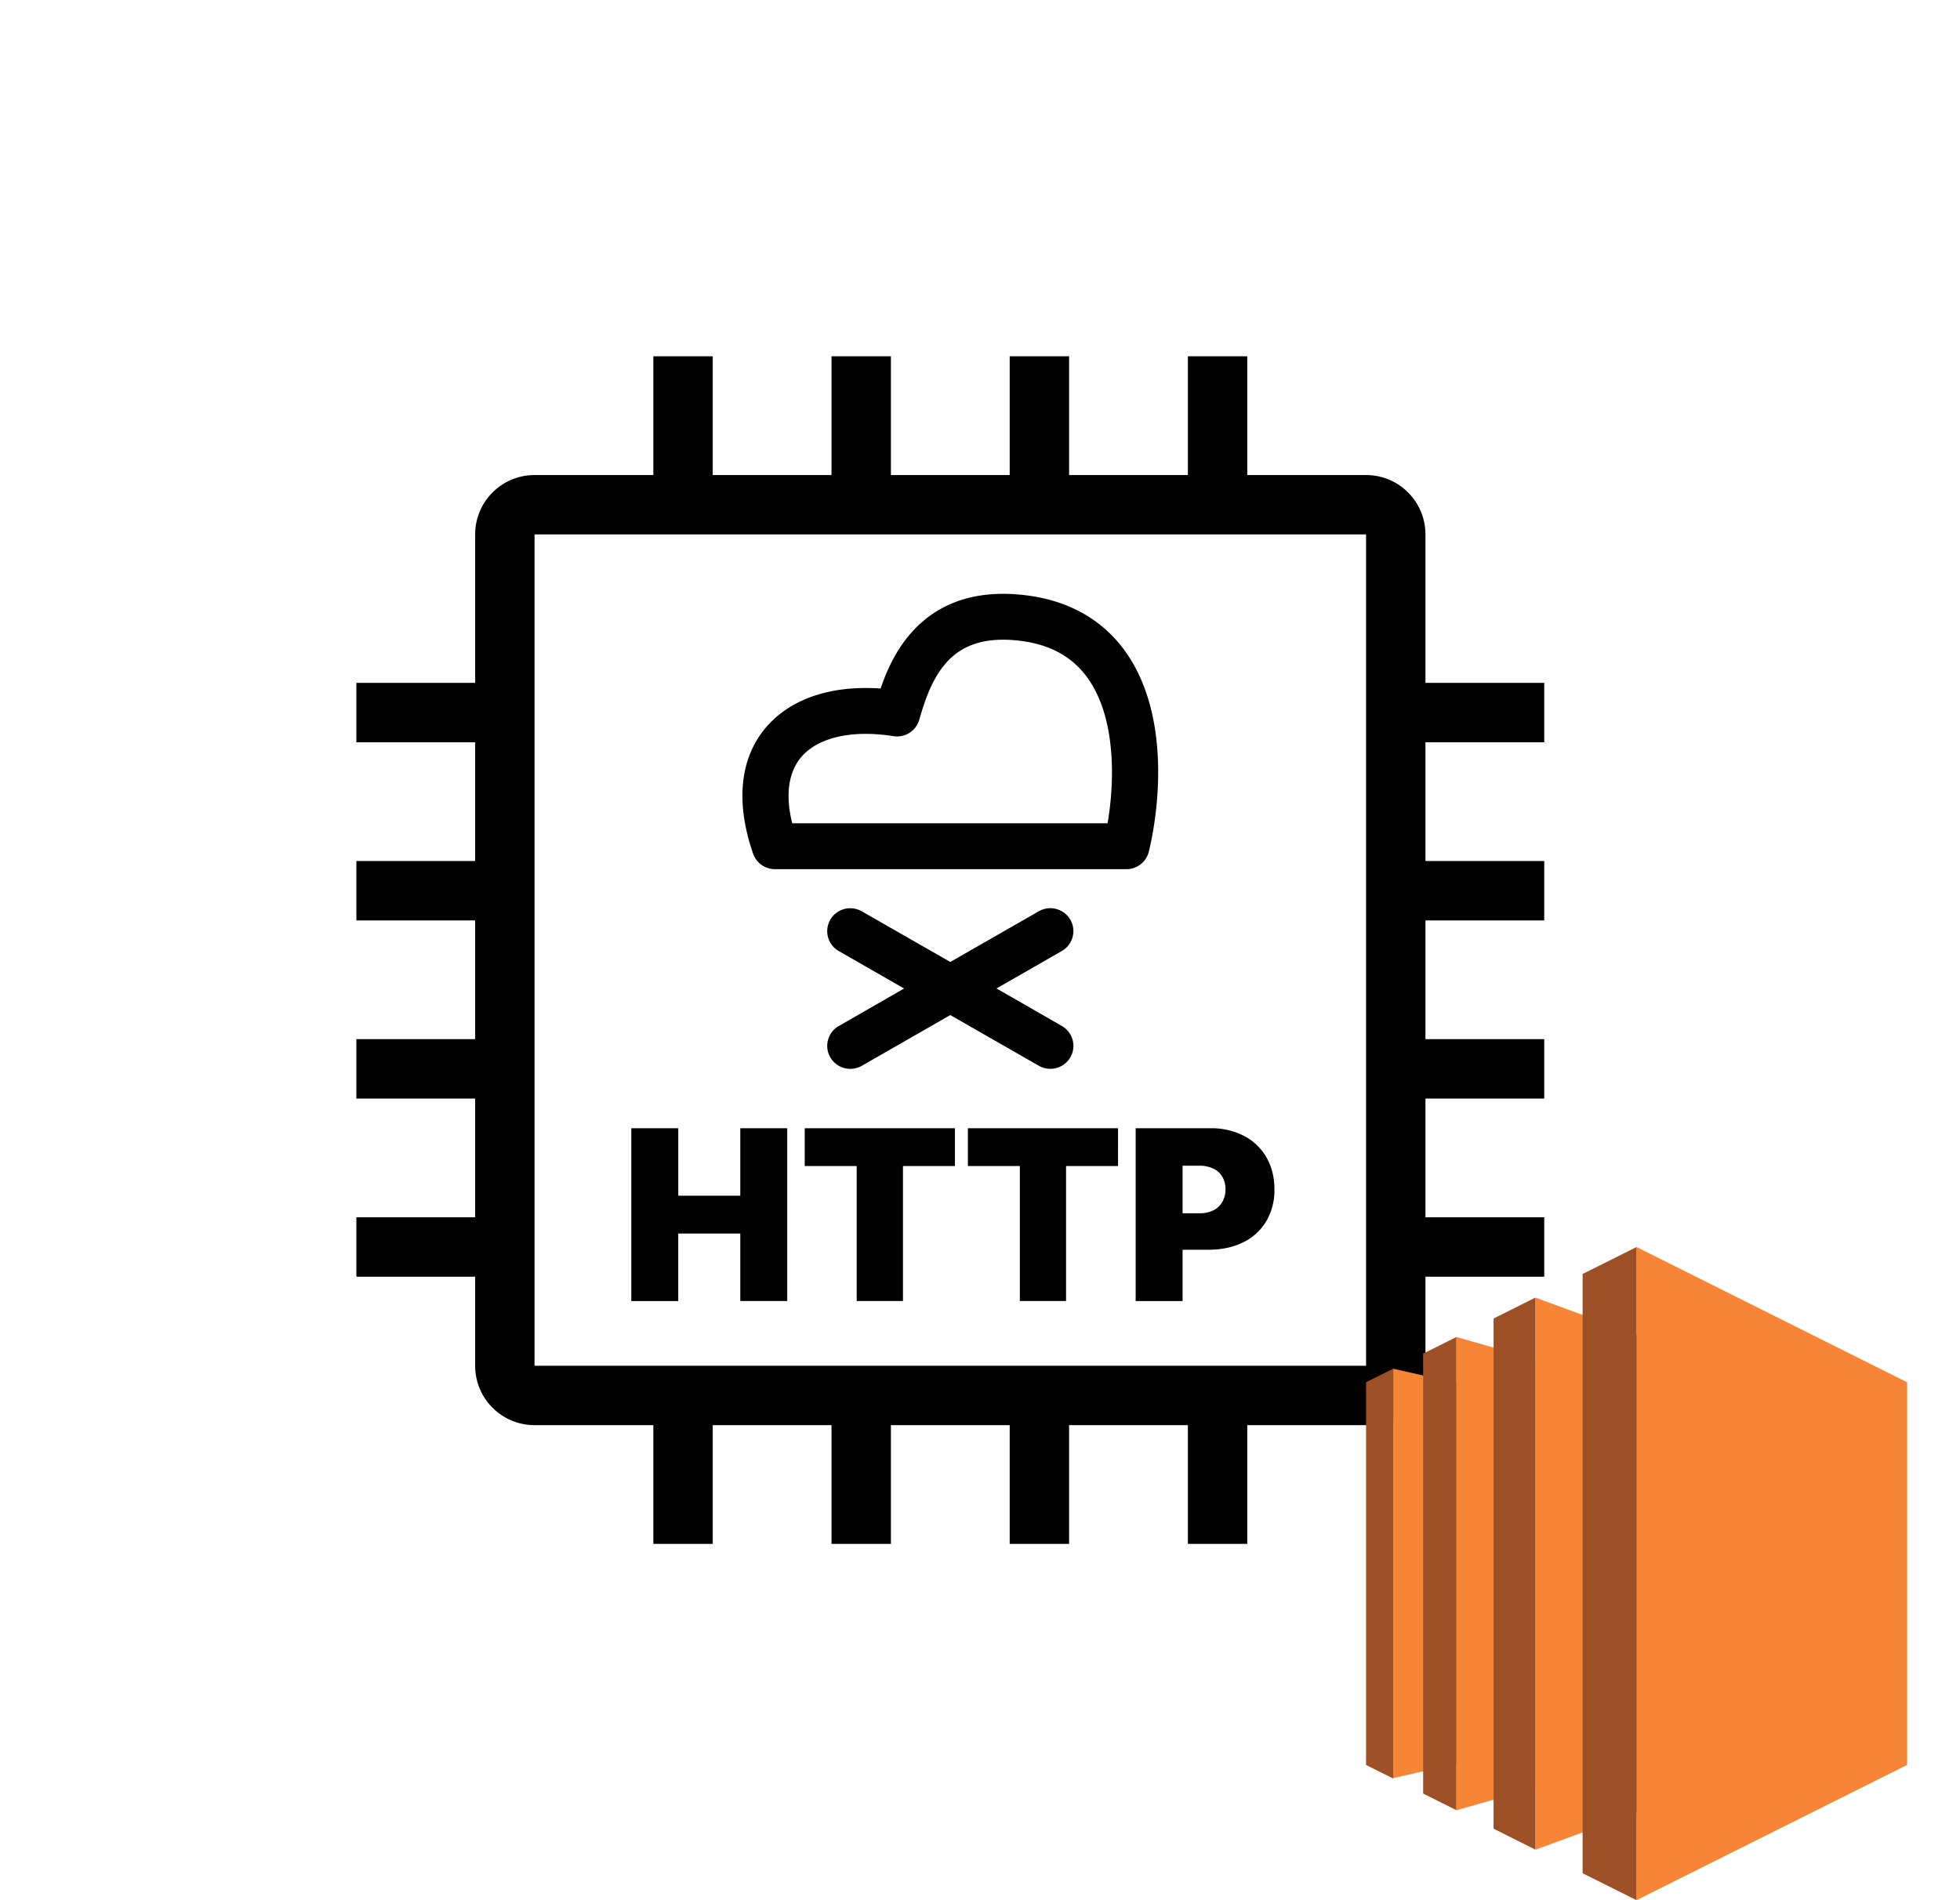 <svg xmlns="http://www.w3.org/2000/svg" fill="none" viewBox="0 0 33 32"><path fill="currentColor" fill-rule="evenodd" d="M11 6v2H9a1 1 0 0 0-1 1v2.5H6v1h2v2H6v1h2v2H6v1h2v2H6v1h2V23a1 1 0 0 0 1 1h2v2h1v-2h2v2h1v-2h2v2h1v-2h2v2h1v-2h2a1 1 0 0 0 1-1v-1.5h2v-1h-2v-2h2v-1h-2v-2h2v-1h-2v-2h2v-1h-2V9a1 1 0 0 0-1-1h-2V6h-1v2h-2V6h-1v2h-2V6h-1v2h-2V6h-1ZM9 9h14v14H9V9Zm1.629 10v2.91h.79v-1.137h1.045v1.136h.79V19h-.79v1.136H11.42V19h-.79Zm2.92 0v.636h.875v2.273h.779v-2.273h.875V19h-2.529Zm2.747 0v.636h.875v2.273h.778v-2.273h.875V19h-2.529Zm2.825 0v2.91h.79v-.864h.437c.222 0 .416-.042.581-.124a.914.914 0 0 0 .388-.352 1.02 1.02 0 0 0 .14-.542c0-.206-.046-.386-.136-.54a.929.929 0 0 0-.378-.36 1.2 1.2 0 0 0-.566-.128H19.12Zm.79 1.432h.278a.532.532 0 0 0 .238-.048.353.353 0 0 0 .151-.141.412.412 0 0 0 .055-.215.4.4 0 0 0-.055-.213.339.339 0 0 0-.151-.136.532.532 0 0 0-.238-.048h-.278v.8Zm-4.57-9.774c.38-.431.952-.715 1.786-.648.636.05 1.135.268 1.508.609.37.337.59.771.716 1.216.248.879.144 1.87-.008 2.505a.388.388 0 0 1-.378.297h-5.917a.389.389 0 0 1-.368-.26c-.32-.923-.214-1.72.323-2.24.445-.432 1.109-.592 1.823-.542.102-.297.256-.644.515-.937Zm.586.509c-.233.264-.355.622-.449.953a.389.389 0 0 1-.435.277c-.716-.112-1.228.032-1.497.293-.217.21-.355.577-.208 1.174h5.31c.092-.54.12-1.23-.046-1.82-.098-.347-.257-.64-.493-.856-.231-.211-.56-.37-1.044-.408-.597-.047-.927.146-1.139.387Zm-1.948 4.321a.39.39 0 0 1 .531-.141L16 16.2l1.49-.854a.39.39 0 0 1 .53.141.385.385 0 0 1-.142.528l-1.1.631 1.1.632c.186.107.25.343.143.528a.39.39 0 0 1-.532.141L16 17.094l-1.489.854a.39.39 0 0 1-.531-.141.385.385 0 0 1 .142-.528l1.1-.632-1.1-.631a.385.385 0 0 1-.142-.528Z" clip-rule="evenodd"/><path fill="#F68536" d="m24.521 29.701-1.064.243v-6.895l1.064.243v6.409ZM25.85 30.108l-1.328.377v-7.969l1.328.377v7.215Z"/><path fill="#F68536" d="m27.554 30.526-1.704.624v-9.298l1.704.624v8.05ZM32.11 29.722 27.554 32V21l4.556 2.278v6.444Z"/><path fill="#9D5025" d="m26.646 21.454.908-.454v11l-.908-.454V21.454ZM25.147 22.204l.703-.352v9.296l-.703-.352v-8.592ZM23.961 22.796l.56-.28v7.968l-.56-.28v-7.408ZM23.457 23.049l-.457.228v6.446l.457.228V23.05Z"/></svg>